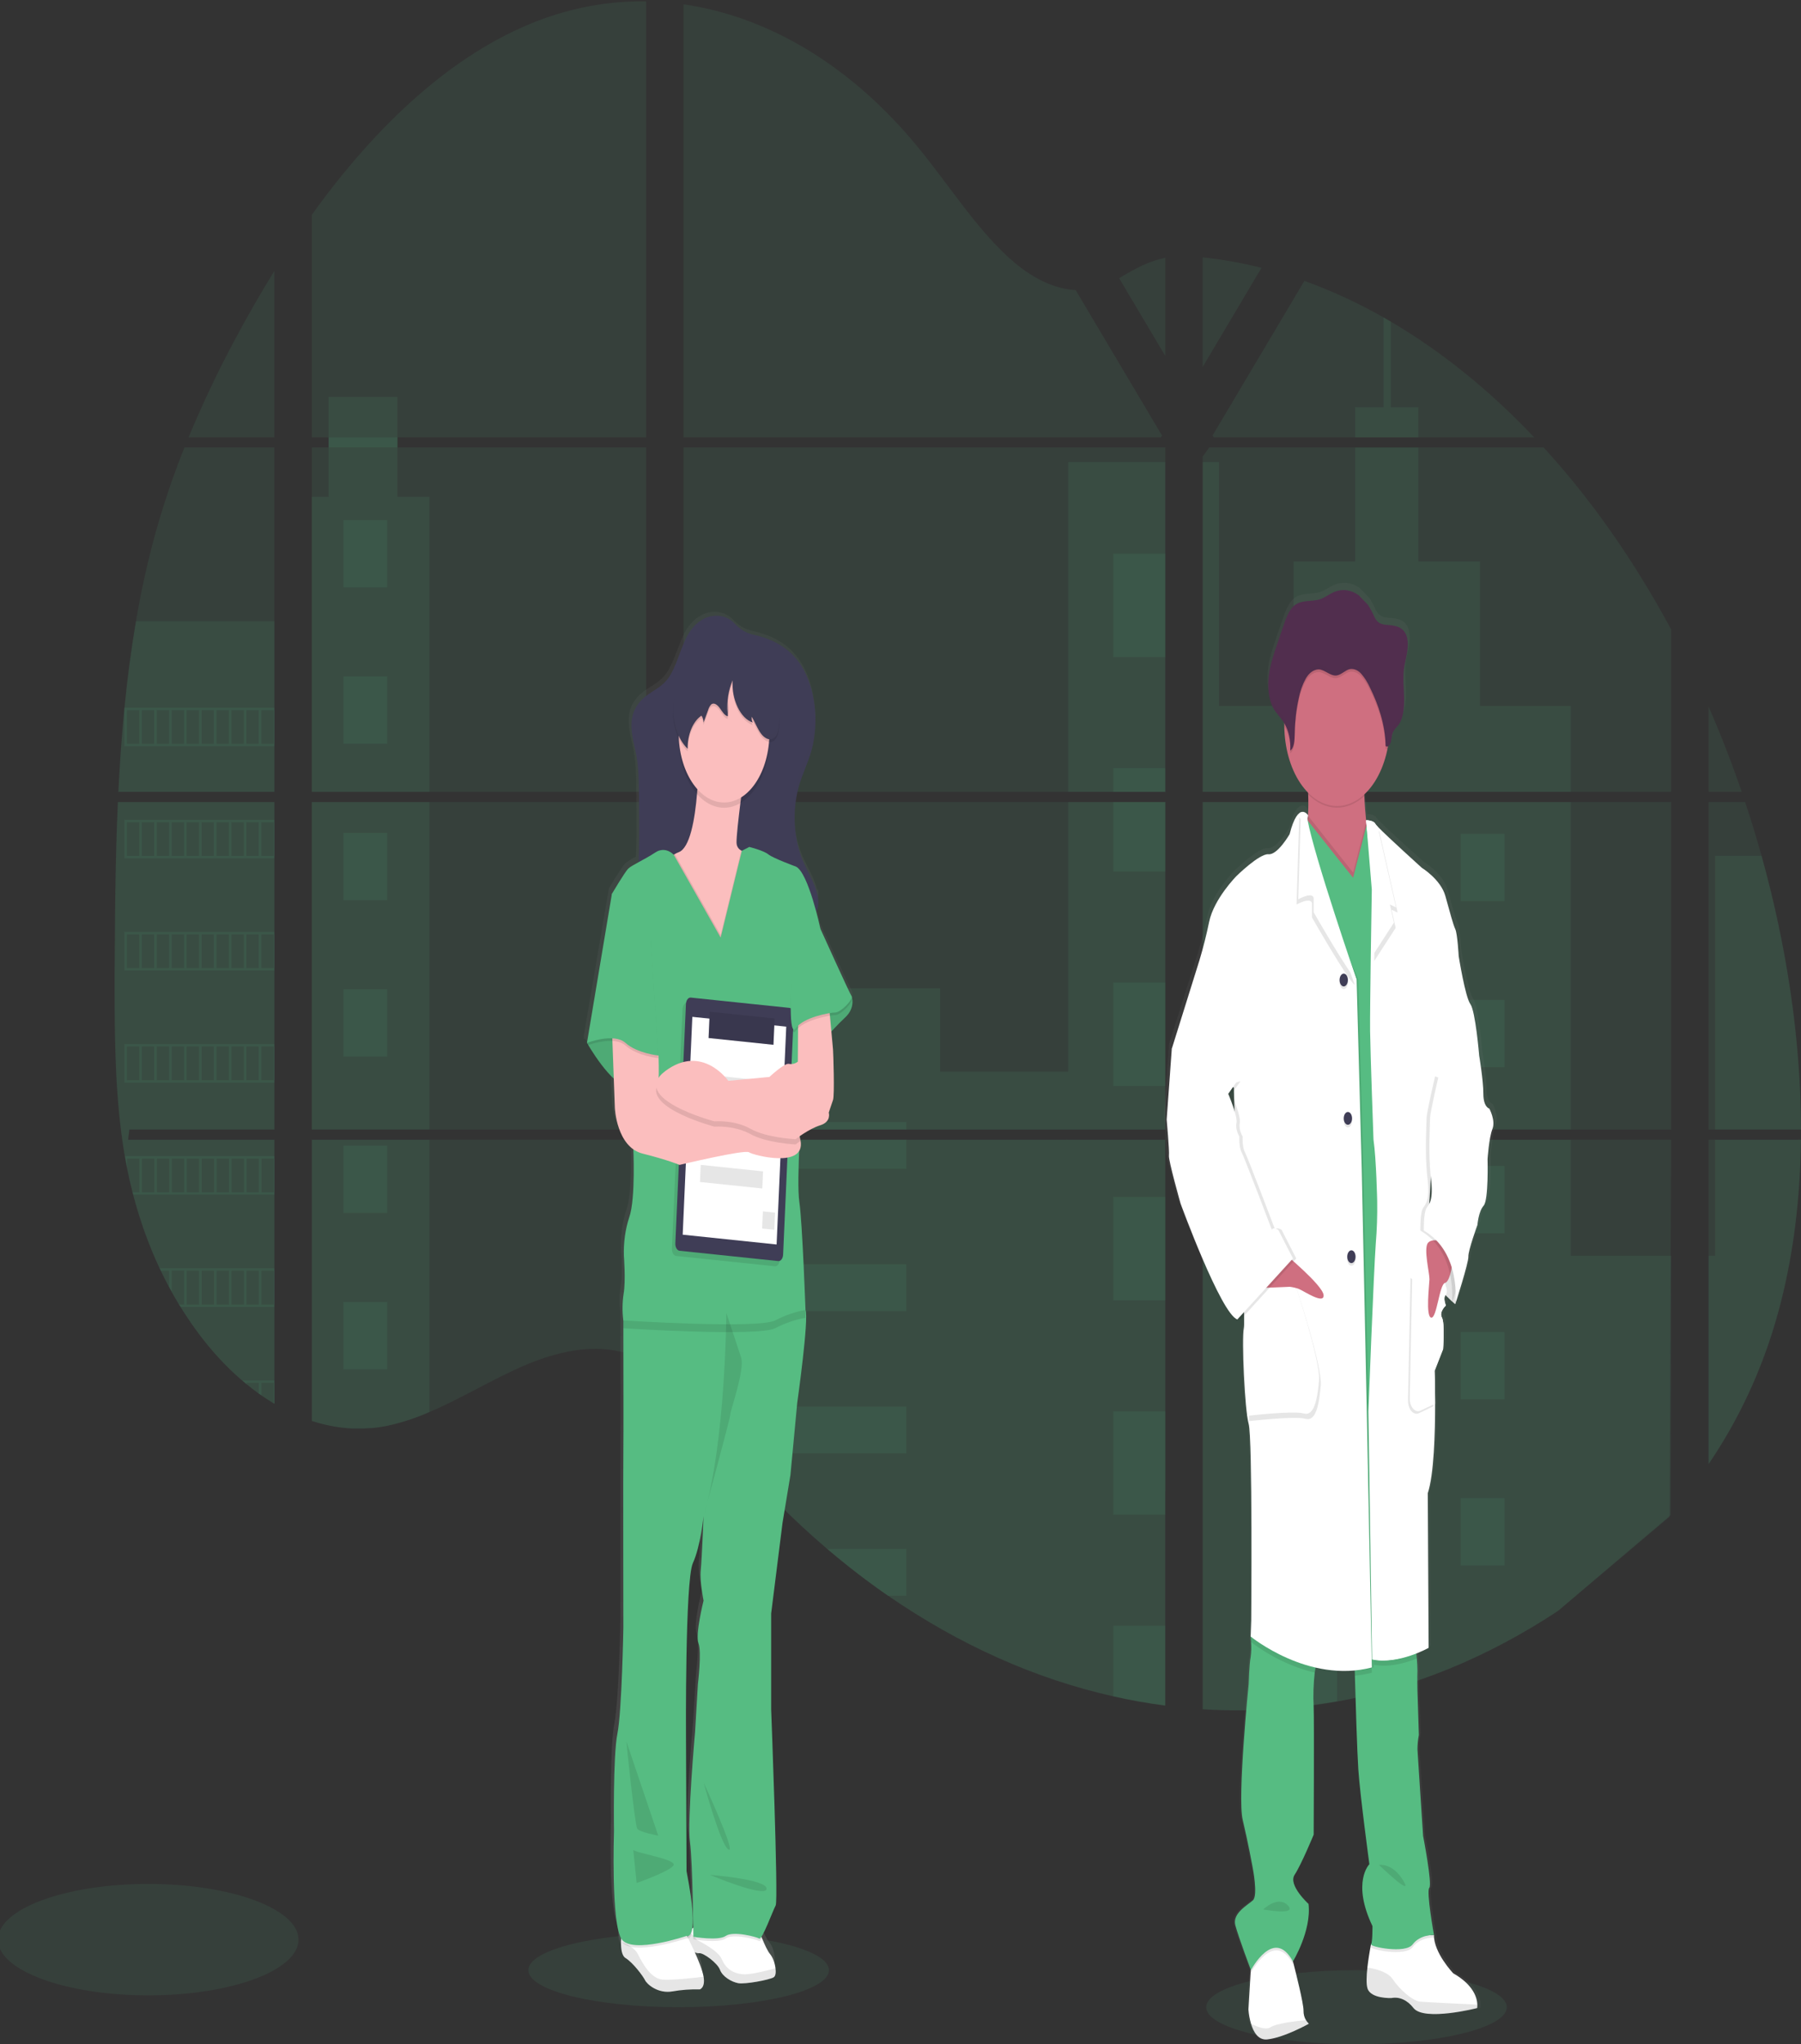 <svg width="867" height="984" viewBox="0 0 867 984" fill="none" xmlns="http://www.w3.org/2000/svg">
<rect x="0" y="0" width="867" height="984" fill="#333333" stroke="none"/>
<path opacity="0.1" d="M56.745 386.068H132.098V543.714H62.255C62.077 545.343 61.898 546.962 61.698 548.591H132.098V675.706C131.98 675.706 131.861 675.569 131.749 675.501C129.769 674.293 127.789 673.013 125.809 671.66C125.386 671.364 124.97 671.056 124.539 670.772C122.559 669.336 120.579 667.816 118.599 666.213C117.908 665.655 117.218 665.073 116.542 664.481C105.549 655.067 95.558 643.13 86.915 629.084C86.655 628.708 86.417 628.297 86.172 627.944C84.969 625.938 83.788 623.91 82.645 621.836C82.214 621.072 81.799 620.297 81.375 619.556C80.024 617.026 78.717 614.405 77.455 611.773C77.262 611.374 77.083 610.986 76.898 610.633C71.727 599.651 67.438 587.75 64.126 575.19C64.022 574.814 63.925 574.404 63.829 574.051C62.804 570.062 61.876 566.016 61.074 561.891C60.733 560.17 60.398 558.472 60.116 556.683C60.012 556.17 59.931 555.646 59.842 555.133C55.668 529.89 55.186 503.656 55.186 477.546C55.186 474.507 55.186 471.468 55.186 468.429C55.245 457.77 55.327 447.122 55.431 436.485C55.47 433.75 55.508 431.004 55.542 428.246C55.646 421.264 55.795 414.266 55.988 407.254C56.032 405.316 56.092 403.368 56.158 401.442C56.188 400.325 56.225 399.208 56.27 398.091C56.404 394.057 56.562 390.049 56.745 386.068Z" fill="#56BC82"/>
<path opacity="0.1" d="M132.098 210.542H90.761C97.484 194.41 104.825 178.906 112.748 164.113C118.896 152.534 125.371 141.252 132.098 130.38V210.542Z" fill="#56BC82"/>
<path opacity="0.1" d="M132.098 215.396V381.19H56.983C56.983 380.712 57.027 380.222 57.057 379.743C57.124 378.432 57.191 377.133 57.265 375.823C57.339 374.296 57.436 372.768 57.532 371.264C57.629 369.76 57.725 367.936 57.844 366.284C57.963 364.631 58.059 362.956 58.178 361.304C58.297 359.651 58.416 357.999 58.55 356.358C58.683 354.717 58.802 353.053 58.95 351.412C59.062 350.056 59.173 348.688 59.3 347.32C59.47 345.394 59.648 343.468 59.834 341.554C59.834 341.258 59.894 340.973 59.923 340.688C61.28 326.673 63.124 312.781 65.448 299.068C67.888 284.686 71.002 270.594 74.767 256.902C78.767 242.556 83.453 228.683 88.786 215.396H132.098Z" fill="#56BC82"/>
<path opacity="0.1" d="M150.098 386.067V543.713H311.051V386.067H150.098ZM150.098 548.591V683.979C151.018 684.264 151.924 684.549 152.838 684.788C154.063 685.153 155.295 685.483 156.55 685.768L157.293 685.928C157.783 686.053 158.28 686.156 158.778 686.247C160.018 686.52 161.258 686.726 162.491 686.908C163.07 686.999 163.671 687.068 164.258 687.147L165.691 687.307C166.471 687.398 167.243 687.466 168.015 687.512C168.49 687.512 168.966 687.569 169.448 687.592C169.931 687.615 170.191 687.592 170.577 687.592H171.98C172.619 687.592 173.257 687.592 173.889 687.592H174.705C175.344 687.592 175.983 687.592 176.614 687.501H176.651C177.096 687.501 177.534 687.501 177.98 687.421C178.106 687.432 178.233 687.432 178.359 687.421C178.73 687.421 179.101 687.421 179.458 687.352C179.542 687.342 179.626 687.342 179.71 687.352C180.534 687.273 181.366 687.17 182.205 687.056C183.044 686.942 183.839 686.805 184.678 686.669L186.363 686.35C193.251 684.87 200.062 682.646 206.746 679.694C221.768 673.267 236.448 664.275 251.462 657.699C270.857 649.209 292.302 645.026 311.044 655.363V548.591H150.098ZM311.051 210.541V0.666C293.431 0.368 275.859 3.528 258.761 10.068C218.003 25.783 181.403 59.87 150.098 103.404V210.529H158.199V215.396H150.098V381.19H311.051V215.396H191.338V210.518L311.051 210.541ZM517.834 139.644C507.75 139.097 497.726 134.208 488.652 126.63C471.321 112.168 457.466 89.808 441.991 70.958C409.839 31.675 369.964 7.959 329.058 2.079V210.541H558.808L559.379 209.618L517.834 139.644ZM538.767 133.946L560.961 171.337V124.111C553.491 125.558 546.986 128.92 538.767 133.9V133.946ZM560.961 717.598V548.591H513.631C513.513 547.873 513.379 547.143 513.23 546.414C513.372 547.143 513.498 547.873 513.624 548.591H329.058V670.805C330.81 672.799 332.54 674.908 334.255 677.027C336.107 679.352 337.946 681.704 339.773 684.082L341.614 686.418C342.498 687.558 343.396 688.697 344.287 689.78C346.074 691.991 347.874 694.179 349.685 696.344C350.591 697.438 351.502 698.513 352.418 699.569C366.921 716.581 382.219 731.935 398.188 745.508C401.767 748.574 405.384 751.525 409.022 754.408C411.443 756.323 413.881 758.2 416.336 760.038C420.019 762.796 423.732 765.455 427.474 768.016C461.977 791.786 498.462 808.094 535.885 816.473C544.192 818.35 552.536 819.831 560.917 820.918V717.576H561.659L560.961 717.598ZM329.058 215.396V381.19H560.961V215.396H329.058ZM329.058 386.045V543.713H560.961V386.067L329.058 386.045ZM578.96 123.883V176.648L607.281 128.932C597.895 126.554 588.455 124.871 578.96 123.883ZM578.96 386.067V543.713H804.508V386.067H578.96ZM803.713 730.1L804.508 548.591H578.96V822.752C593.488 823.68 608.038 823.409 622.548 821.943H622.8C629.73 821.259 636.629 820.287 643.495 819.026H643.651C680.292 812.48 716.118 797.792 750.005 775.423L803.713 730.1ZM848.021 411.96C847.164 408.921 846.285 405.882 845.384 402.843C843.706 397.145 841.939 391.606 840.112 386.079H822.514V543.713H867C866.963 499.062 859.597 453.477 848.021 411.96ZM822.514 548.591V704.72C835.041 686.293 845.637 665.198 853.255 641.083C862.426 612.034 866.621 580.603 866.97 548.579L822.514 548.591ZM822.514 340.129V381.156H838.464C833.629 367.052 828.305 353.357 822.514 340.129ZM669.55 154.824C668.377 154.129 667.197 153.434 666.016 152.773C653.568 145.712 640.846 139.843 627.924 135.2L584.574 208.205L583.727 209.606L584.284 210.529H738.57C717.081 187.835 693.912 169.136 669.55 154.824ZM743.099 215.396H582.123L578.96 219.829V381.19H606.694H804.508V303.011C786.621 269.813 765.975 240.357 743.099 215.396Z" fill="#56BC82"/>
<path opacity="0.1" d="M132.098 299.034V381.19H56.983C56.983 380.712 57.027 380.222 57.057 379.743C57.124 378.433 57.191 377.133 57.265 375.823C57.339 374.296 57.436 372.769 57.532 371.264C57.629 369.76 57.725 367.937 57.844 366.284C57.963 364.632 58.059 362.956 58.178 361.304C58.297 359.651 58.416 357.999 58.55 356.358C58.683 354.717 58.802 353.053 58.95 351.412C59.062 350.056 59.173 348.688 59.3 347.321C59.47 345.395 59.648 343.469 59.834 341.554C59.834 341.258 59.894 340.973 59.923 340.688C61.28 326.674 63.124 312.781 65.448 299.068L132.098 299.034Z" fill="#56BC82"/>
<path opacity="0.1" d="M56.745 386.068H132.098V543.714H62.255C62.077 545.343 61.898 546.962 61.698 548.591H132.098V675.706C131.98 675.706 131.861 675.569 131.749 675.501C129.769 674.293 127.789 673.013 125.809 671.66C125.386 671.364 124.97 671.056 124.539 670.772C122.559 669.336 120.579 667.816 118.599 666.213C117.908 665.655 117.218 665.073 116.542 664.481C105.549 655.067 95.558 643.13 86.915 629.084C86.655 628.708 86.417 628.297 86.172 627.944C84.969 625.938 83.788 623.91 82.645 621.836C82.214 621.072 81.799 620.297 81.375 619.556C80.024 617.026 78.717 614.405 77.455 611.773C77.262 611.374 77.083 610.986 76.898 610.633C71.727 599.651 67.438 587.75 64.126 575.19C64.022 574.814 63.925 574.404 63.829 574.051C62.804 570.062 61.876 566.016 61.074 561.891C60.733 560.17 60.398 558.472 60.116 556.683C60.012 556.17 59.931 555.646 59.842 555.133C55.668 529.89 55.186 503.656 55.186 477.546C55.186 474.507 55.186 471.468 55.186 468.429C55.245 457.77 55.327 447.122 55.431 436.485C55.47 433.75 55.508 431.004 55.542 428.246C55.646 421.264 55.795 414.266 55.988 407.254C56.032 405.316 56.092 403.368 56.158 401.442C56.188 400.325 56.225 399.208 56.27 398.091C56.404 394.057 56.562 390.049 56.745 386.068Z" fill="#56BC82"/>
<path opacity="0.1" d="M206.754 239.146V381.19H150.09V239.146H158.169V191.054H191.331V239.146H206.754Z" fill="#56BC82"/>
<path opacity="0.1" d="M206.746 386.057H150.09V543.702H206.746V386.057Z" fill="#56BC82"/>
<path opacity="0.1" d="M150.098 548.591H206.754V679.649C200.07 682.602 193.259 684.823 186.371 686.293C185.806 686.419 185.249 686.521 184.685 686.613C183.854 686.761 183.029 686.897 182.205 687.011L179.718 687.319H179.465L178.366 687.41H177.987C177.542 687.41 177.104 687.49 176.658 687.501H176.621C175.983 687.501 175.351 687.57 174.713 687.593H173.896C173.265 687.593 172.634 687.593 171.988 687.593H170.592H169.456C168.973 687.593 168.498 687.593 168.015 687.501C167.253 687.456 166.48 687.388 165.698 687.296L164.265 687.137C163.671 687.068 163.077 686.977 162.491 686.886C161.243 686.719 160.006 686.502 158.778 686.236L157.293 685.917L156.55 685.758C155.31 685.473 154.078 685.154 152.838 684.789C151.917 684.538 151.011 684.254 150.098 683.957V548.591Z" fill="#56BC82"/>
<path opacity="0.1" d="M560.954 222.371H514.233V381.179H560.954V222.371Z" fill="#56BC82"/>
<path opacity="0.1" d="M560.961 386.057V543.714H329.058V475.712H452.58V515.827H514.233V386.057H560.961Z" fill="#56BC82"/>
<path opacity="0.1" d="M561.696 717.633C561.451 717.633 561.206 717.633 560.954 717.565V820.987C552.583 819.931 544.242 818.453 535.93 816.554C498.494 808.178 461.994 791.878 427.474 768.119C417.509 761.221 407.747 753.703 398.188 745.566C382.225 731.986 366.929 716.633 352.426 699.627C348.772 695.342 345.173 690.962 341.629 686.487C339.171 683.365 336.736 680.174 334.256 677.085C332.548 674.954 330.818 672.846 329.058 670.84V548.591H513.624C513.49 547.862 513.372 547.144 513.238 546.415C513.379 547.144 513.513 547.862 513.632 548.591H560.961V717.554C561.206 717.565 561.451 717.599 561.696 717.633Z" fill="#56BC82"/>
<path opacity="0.1" d="M682.812 210.542H652.368V196.023H666.009V152.774C667.192 153.442 668.37 154.126 669.543 154.825V196.023H682.805L682.812 210.542Z" fill="#56BC82"/>
<path opacity="0.1" d="M756.168 381.19H606.694C606.709 381.196 606.724 381.196 606.739 381.19H606.672H578.96V222.382H586.817V339.765H622.711V270.247H652.376V215.396H682.82V270.281H712.47V339.799H756.176L756.168 381.19Z" fill="#56BC82"/>
<path opacity="0.1" d="M578.96 386.068V543.714H756.176V386.068H578.96ZM804.255 729.269L804.508 604.479H756.176V548.637H578.96V822.753C593.489 823.68 608.038 823.41 622.548 821.944H622.8C629.731 821.26 636.629 820.288 643.495 819.026H643.651C680.292 812.48 716.118 797.793 750.005 775.424" fill="#56BC82"/>
<path opacity="0.1" d="M825.633 548.591H866.97C866.614 580.604 862.426 612.046 853.256 641.084C845.637 665.21 835.041 686.305 822.514 704.733V604.445H825.633V548.591Z" fill="#56BC82"/>
<path opacity="0.1" d="M867 543.714H825.633V411.961H848.021C859.597 453.477 866.963 499.063 867 543.714Z" fill="#56BC82"/>
<path opacity="0.1" d="M560.961 266.52H535.93V316.311H560.961V266.52Z" fill="#56BC82"/>
<path opacity="0.1" d="M560.961 369.726H535.93V381.19H560.961V369.726Z" fill="#56BC82"/>
<path opacity="0.1" d="M560.961 386.057H535.93V419.505H560.961V386.057Z" fill="#56BC82"/>
<path opacity="0.1" d="M560.961 472.931H535.93V522.722H560.961V472.931Z" fill="#56BC82"/>
<path opacity="0.1" d="M560.961 576.136H535.93V625.927H560.961V576.136Z" fill="#56BC82"/>
<path opacity="0.1" d="M560.961 717.553C561.206 717.553 561.451 717.553 561.704 717.633C561.459 717.633 561.214 717.633 560.961 717.565V729.132H535.93V679.342H560.961V717.553Z" fill="#56BC82"/>
<path opacity="0.1" d="M560.961 782.535V820.987C552.585 819.931 544.241 818.453 535.93 816.554V782.535H560.961Z" fill="#56BC82"/>
<path opacity="0.1" d="M436.333 540.055H329.058V543.714H436.333V540.055Z" fill="#56BC82"/>
<path opacity="0.1" d="M436.333 548.58H329.058V562.597H436.333V548.58Z" fill="#56BC82"/>
<path opacity="0.1" d="M436.333 608.547H329.058V631.089H436.333V608.547Z" fill="#56BC82"/>
<path opacity="0.1" d="M436.333 677.039V699.581H352.426C348.772 695.312 345.173 690.928 341.629 686.43C339.164 683.319 336.728 680.128 334.255 677.039H436.333Z" fill="#56BC82"/>
<path opacity="0.1" d="M436.333 745.52V768.119H427.474C417.509 761.22 407.747 753.703 398.188 745.566L436.333 745.52Z" fill="#56BC82"/>
<path opacity="0.1" d="M643.666 401.339H622.548V433.75H643.666V401.339Z" fill="#56BC82"/>
<path opacity="0.1" d="M186.423 250.326H165.305V282.737H186.423V250.326Z" fill="#56BC82"/>
<path opacity="0.1" d="M186.423 325.61H165.305V358.022H186.423V325.61Z" fill="#56BC82"/>
<path opacity="0.1" d="M186.423 400.895H165.305V433.306H186.423V400.895Z" fill="#56BC82"/>
<path opacity="0.1" d="M186.423 476.168H165.305V508.579H186.423V476.168Z" fill="#56BC82"/>
<path opacity="0.1" d="M186.423 551.452H165.305V583.863H186.423V551.452Z" fill="#56BC82"/>
<path opacity="0.1" d="M186.423 626.736H165.305V659.147H186.423V626.736Z" fill="#56BC82"/>
<path opacity="0.1" d="M724.284 401.339H703.166V433.75H724.284V401.339Z" fill="#56BC82"/>
<path opacity="0.1" d="M643.666 481.284H622.548V513.696H643.666V481.284Z" fill="#56BC82"/>
<path opacity="0.1" d="M724.284 481.284H703.166V513.696H724.284V481.284Z" fill="#56BC82"/>
<path opacity="0.1" d="M643.666 561.219H622.548V593.63H643.666V561.219Z" fill="#56BC82"/>
<path opacity="0.1" d="M724.284 561.219H703.166V593.63H724.284V561.219Z" fill="#56BC82"/>
<path opacity="0.1" d="M643.666 641.164H622.548V673.575H643.666V641.164Z" fill="#56BC82"/>
<path opacity="0.1" d="M724.284 641.164H703.166V673.575H724.284V641.164Z" fill="#56BC82"/>
<path opacity="0.1" d="M643.666 721.109H622.548V753.52H643.666V721.109Z" fill="#56BC82"/>
<path opacity="0.1" d="M724.284 721.109H703.166V753.52H724.284V721.109Z" fill="#56BC82"/>
<path opacity="0.1" d="M622.548 821.944V801.043H643.658V818.97L622.548 821.944Z" fill="#56BC82"/>
<path opacity="0.1" d="M59.834 340.654V359.195H132.098V340.654H59.834ZM67.029 358.033H61.089V341.827H67.029V358.033ZM74.225 358.033H68.284V341.827H74.225V358.033ZM81.405 358.033H75.465V341.827H81.405V358.033ZM88.6 358.033H82.66V341.827H88.6V358.033ZM95.788 358.033H89.848V341.827H95.788V358.033ZM102.983 358.033H97.043V341.827H102.983V358.033ZM110.179 358.033H104.238V341.827H110.179V358.033ZM117.366 358.033H111.426V341.827H117.366V358.033ZM124.554 358.033H118.614V341.827H124.554V358.033ZM131.749 358.033H125.809V341.827H131.749V358.033Z" fill="#56BC82"/>
<path opacity="0.1" d="M59.834 394.627V413.169H132.098V394.627H59.834ZM67.029 412.006H61.089V395.801H67.029V412.006ZM74.225 412.006H68.284V395.801H74.225V412.006ZM81.405 412.006H75.465V395.801H81.405V412.006ZM88.6 412.006H82.66V395.801H88.6V412.006ZM95.788 412.006H89.848V395.801H95.788V412.006ZM102.983 412.006H97.043V395.801H102.983V412.006ZM110.179 412.006H104.238V395.801H110.179V412.006ZM117.366 412.006H111.426V395.801H117.366V412.006ZM124.554 412.006H118.614V395.801H124.554V412.006ZM131.749 412.006H125.809V395.801H131.749V412.006Z" fill="#56BC82"/>
<path opacity="0.1" d="M59.834 448.611V467.142H132.098V448.611H59.834ZM67.029 465.968H61.089V449.762H67.029V465.968ZM74.225 465.968H68.284V449.762H74.225V465.968ZM81.405 465.968H75.465V449.762H81.405V465.968ZM88.6 465.968H82.66V449.762H88.6V465.968ZM95.788 465.968H89.848V449.762H95.788V465.968ZM102.983 465.968H97.043V449.762H102.983V465.968ZM110.179 465.968H104.238V449.762H110.179V465.968ZM117.366 465.968H111.426V449.762H117.366V465.968ZM124.554 465.968H118.614V449.762H124.554V465.968ZM131.749 465.968H125.809V449.762H131.749V465.968Z" fill="#56BC82"/>
<path opacity="0.1" d="M59.834 502.584V521.115H132.098V502.584H59.834ZM67.029 519.952H61.089V503.724H67.029V519.952ZM74.225 519.952H68.284V503.724H74.225V519.952ZM81.405 519.952H75.465V503.724H81.405V519.952ZM88.6 519.952H82.66V503.724H88.6V519.952ZM95.788 519.952H89.848V503.724H95.788V519.952ZM102.983 519.952H97.043V503.724H102.983V519.952ZM110.179 519.952H104.238V503.724H110.179V519.952ZM117.366 519.952H111.426V503.724H117.366V519.952ZM124.554 519.952H118.614V503.724H124.554V519.952ZM131.749 519.952H125.809V503.724H131.749V519.952Z" fill="#56BC82"/>
<path opacity="0.1" d="M60.183 556.535C60.465 558.29 60.799 560.022 61.141 561.743V557.708H67.081V573.903H63.896C63.985 574.29 64.082 574.689 64.185 575.042H132.128V556.535H60.183ZM74.291 573.903H68.351V557.708H74.291V573.903ZM81.472 573.903H75.531V557.708H81.472V573.903ZM88.667 573.903H82.727V557.708H88.667V573.903ZM95.855 573.903H89.915V557.708H95.855V573.903ZM103.05 573.903H97.11V557.708H103.05V573.903ZM110.245 573.903H104.305V557.708H110.245V573.903ZM117.433 573.903H111.493V557.708H117.433V573.903ZM124.621 573.903H118.681V557.708H124.621V573.903ZM131.816 573.903H125.876V557.708H131.816V573.903Z" fill="#56BC82"/>
<path opacity="0.1" d="M76.92 610.508C77.113 610.872 77.291 611.283 77.477 611.647H81.405V619.431L82.675 621.71V611.602H88.615V627.944H86.172C86.41 628.32 86.64 628.719 86.915 629.084H132.083V610.508H76.92ZM95.825 627.944H89.885V611.67H95.825V627.944ZM103.02 627.944H97.08V611.67H103.02V627.944ZM110.216 627.944H104.275V611.67H110.216V627.944ZM117.403 627.944H111.463V611.67H117.403V627.944ZM124.591 627.944H118.651V611.67H124.591V627.944ZM131.786 627.944H125.846V611.67H131.786V627.944Z" fill="#56BC82"/>
<path opacity="0.1" d="M116.564 664.481C117.247 665.073 117.938 665.62 118.629 666.202V665.632H124.569V670.771C125 671.056 125.408 671.364 125.831 671.66V665.632H131.772V675.501C131.885 675.579 132.001 675.644 132.121 675.695V664.481H116.564Z" fill="#56BC82"/>
<path opacity="0.1" d="M560.954 717.553H561.696H560.954ZM513.231 546.415C513.372 547.144 513.498 547.873 513.624 548.591C513.513 547.873 513.379 547.144 513.231 546.415ZM158.199 210.542V215.396H191.368V210.519L158.199 210.542ZM560.961 717.553H561.704H560.961ZM513.231 546.415C513.372 547.144 513.498 547.873 513.624 548.591C513.513 547.873 513.379 547.144 513.231 546.415ZM560.954 717.553H561.696H560.954ZM513.231 546.415C513.372 547.144 513.498 547.873 513.624 548.591C513.513 547.873 513.379 547.144 513.231 546.415Z" fill="#56BC82"/>
<path opacity="0.1" d="M653.014 984C692.974 984 725.367 976.015 725.367 966.165C725.367 956.314 692.974 948.329 653.014 948.329C613.054 948.329 580.661 956.314 580.661 966.165C580.661 976.015 613.054 984 653.014 984Z" fill="#56BC82"/>
<path opacity="0.1" d="M326.697 966.165C366.656 966.165 399.05 958.179 399.05 948.329C399.05 938.479 366.656 930.494 326.697 930.494C286.737 930.494 254.343 938.479 254.343 948.329C254.343 958.179 286.737 966.165 326.697 966.165Z" fill="#56BC82"/>
<path d="M409.995 476.726C409.977 476.613 409.938 476.51 409.883 476.43C408.777 474.754 394.669 444.132 394.669 444.132C394.669 444.132 393.926 440.714 392.723 436.269C393.109 435.503 393.398 434.633 393.577 433.705C393.642 433.311 393.689 432.912 393.718 432.508C393.718 432.383 393.778 432.28 393.8 432.155C394.058 430.609 394.032 428.984 393.726 427.46C393.643 427.851 393.541 428.232 393.421 428.599C393.142 427.272 392.768 425.995 392.307 424.793C390.436 419.847 387.763 415.676 385.795 410.855C382.816 403.365 381.631 394.515 382.446 385.829C382.446 386.273 382.446 386.729 382.446 387.174C382.521 385.451 382.67 383.738 382.892 382.045C383.202 380.119 383.617 378.236 384.132 376.415C385.899 370.204 388.758 364.791 390.496 358.557C391.079 356.455 391.522 354.267 391.817 352.027C392.43 348.287 392.653 344.421 392.478 340.574C392.478 341.486 392.382 342.397 392.293 343.298C392.105 334.047 389.671 325.239 385.469 318.602C379.402 309.245 370.692 305.61 362.361 303.695C358.86 303.068 355.516 301.11 352.633 297.997C349.433 294.818 345.297 294.054 341.555 294.749C337.253 295.463 333.256 298.496 330.275 303.308C326.318 309.986 324.602 319.445 319.984 325.075C317.184 328.494 313.635 330.089 310.375 332.414C307.116 334.739 304.034 338.112 302.987 343.104C302.987 343.104 302.987 343.035 302.987 343.001V343.286L302.942 343.469C301.858 349.372 303.952 355.378 305.044 361.27C306.18 367.367 306.254 373.806 306.314 380.108C306.395 387.812 306.47 395.527 306.388 403.242C306.351 406.274 306.284 409.339 306.135 412.359C304.378 413.175 302.671 414.227 301.034 415.505C299.371 417.169 293.148 427.482 293.148 427.482L280.978 498.846L281.141 499.131L280.978 500.1L281.594 499.883C283.317 502.732 288.463 510.847 294.017 515.907L294.537 529.901C294.537 529.901 295.161 543.942 303.574 549.742C303.767 554.609 304.368 574.37 301.584 582.199C299.655 587.919 298.748 594.32 298.955 600.752C298.955 600.752 299.928 612.627 298.821 618.873C298.175 623.046 298.127 627.386 298.68 631.591C298.68 631.591 298.68 632.97 298.68 635.34C298.68 647.979 298.777 688.481 298.68 693.063C298.539 698.476 298.68 778.535 298.68 778.535C298.68 778.535 297.99 818.548 295.777 829.386C293.564 840.224 294.121 876.111 294.121 876.111C294.121 876.111 292.732 918.858 297.641 927.292C297.641 927.668 297.596 928.055 297.589 928.431C297.589 928.602 297.589 928.796 297.589 928.967C297.529 932.215 297.938 935.668 299.757 936.728C303.47 938.916 308.378 945.48 309.306 947.361C310.234 949.241 315.632 953.925 322.672 952.671C327.082 951.911 331.519 951.598 335.956 951.737C335.956 951.737 338.733 950.962 337.835 945.663C337.255 942.358 335.087 937.275 333.543 933.936C333.825 934.05 334.1 934.141 334.359 934.221L334.627 934.301H334.835C334.948 934.311 335.062 934.311 335.176 934.301H335.325C335.463 934.318 335.602 934.318 335.741 934.301C337.604 934.027 344.555 938.996 345.795 942.278C347.035 945.56 351.408 948.056 354.705 948.683C356.665 949.047 361.611 948.432 365.762 947.611C367.852 947.28 369.922 946.701 371.954 945.879C372.934 945.309 373.142 943.486 372.86 941.435C372.527 938.829 371.62 936.479 370.291 934.779C369.088 933.469 367.499 930.016 366.326 927.189L366.014 926.426C368.086 923.394 371.828 913.479 372.964 911.428C374.345 908.932 370.737 817.659 370.737 817.659V771.903L376.268 728.597L380.137 705.678L383.456 671.079C383.456 671.079 389.263 630.668 387.473 626.702C387.473 626.622 385.988 585.014 384.429 575.019C383.753 570.563 383.924 560.535 384.325 550.779C384.744 550.141 385.036 549.332 385.168 548.449C385.299 547.565 385.265 546.642 385.068 545.788C384.957 545.203 384.813 544.635 384.637 544.09C384.637 543.919 384.637 543.736 384.637 543.566C387.845 541.3 391.196 539.551 394.639 538.346C400.171 536.682 398.79 532.306 398.79 532.306C398.79 532.306 400.037 528.557 400.862 526.266C401.686 523.975 401.003 503.758 400.862 502.094C400.81 501.422 400.468 497.707 400.074 493.49C401.849 491.553 404.158 489.148 406.676 486.869C411.465 482.515 410.388 477.923 409.995 476.726ZM337.82 765.657C337.82 765.657 333.669 781.909 335.332 786.068C336.995 790.228 335.057 805.67 335.057 805.67L333.669 828.588C333.669 828.588 329.8 871.096 331.181 881.091C332.265 888.932 332.666 912.351 332.793 922.118C332.698 922.175 332.606 922.243 332.518 922.323L332.332 922.471C332.971 918.631 332.704 910.858 329.533 895.222L329.266 830.639C329.266 830.639 328.775 756.039 332.614 747.697C336.453 739.355 337.812 725.189 337.812 725.189C337.812 725.189 336.981 745.623 336.439 751.036C335.896 756.449 337.82 765.657 337.82 765.657ZM330.09 926.186C330.053 926.323 330.008 926.46 329.978 926.585L329.77 926.175C329.877 926.191 329.983 926.195 330.09 926.186Z" fill="url(#paint0_linear)"/>
<path d="M372.422 951.782C370.276 953.047 358.641 955.201 355.388 954.597C352.136 953.993 347.829 951.463 346.604 948.158C345.379 944.854 338.51 939.862 336.669 940.181C335.914 940.216 335.161 940.054 334.441 939.702C333.171 939.112 331.93 938.381 330.728 937.514C330.561 936.078 330.588 934.603 330.81 933.184C330.853 932.898 330.907 932.616 330.973 932.34C331.407 930.471 332.303 928.939 333.468 928.078L333.736 927.884C334.251 927.543 334.788 927.291 335.34 927.132C341.176 925.411 365.257 928.865 365.257 928.865C365.257 928.865 365.932 930.722 366.861 933.024C368.019 935.873 369.593 939.349 370.781 940.66C372.097 942.386 372.99 944.75 373.313 947.361C373.595 949.378 373.387 951.224 372.422 951.782Z" fill="white"/>
<path opacity="0.1" d="M372.422 951.782C370.276 953.047 358.648 955.201 355.396 954.597C352.143 953.993 347.837 951.452 346.604 948.158C345.371 944.865 338.518 939.862 336.676 940.181C334.835 940.5 330.736 937.514 330.736 937.514C330.736 937.514 330.097 932.956 331.954 929.844L335.666 933.89C335.666 933.89 345.602 938.62 347.443 943.007C349.285 947.395 352.641 949.845 357.49 950.29C361.113 950.654 369.437 948.489 373.335 947.406C373.595 949.378 373.395 951.224 372.422 951.782Z" fill="black"/>
<path d="M336.877 957.595C332.497 957.464 328.116 957.78 323.763 958.541C316.791 959.794 311.467 955.122 310.539 953.196C309.611 951.27 304.806 944.762 301.116 942.483C299.312 941.412 298.888 937.924 298.97 934.665C298.97 934.494 298.97 934.3 298.97 934.129C299.038 932.065 299.237 930.015 299.564 928.01L328.456 927.064L330.959 932.272L331.345 933.07L332.867 936.249C332.867 936.249 333.558 937.64 334.463 939.668C335.993 943.087 338.132 948.136 338.703 951.475C339.617 956.82 336.877 957.595 336.877 957.595Z" fill="white"/>
<path opacity="0.1" d="M336.877 957.595C332.497 957.464 328.116 957.78 323.763 958.541C316.798 959.794 311.467 955.122 310.546 953.196C309.625 951.27 304.806 944.705 301.116 942.506C299.312 941.435 298.888 937.947 298.97 934.688C301.034 935.429 305.371 937.321 307.071 940.614C309.299 945.013 313.286 952.409 318.952 952.877C323.526 953.253 334.664 951.999 338.748 951.498C339.624 956.82 336.877 957.595 336.877 957.595Z" fill="black"/>
<path opacity="0.1" d="M333.439 928.032C333.105 931.839 332.072 932.865 331.33 933.092C331.148 933.147 330.962 933.147 330.78 933.092C330.683 933.082 330.586 933.059 330.491 933.024C330.491 933.024 304.546 941.822 299.304 934.699C299.171 934.516 299.047 934.318 298.933 934.107C299.001 932.042 299.2 929.993 299.527 927.987L328.419 927.041L330.921 932.249C331.355 930.38 332.251 928.848 333.416 927.987L333.439 928.032Z" fill="black"/>
<path opacity="0.1" d="M366.853 932.978C366.274 933.958 365.791 934.517 365.487 934.323C364.12 933.48 352.923 930.551 349.366 933.07C345.809 935.588 333.773 933.48 333.773 933.48C333.773 933.48 333.773 931.292 333.706 927.782C334.221 927.44 334.759 927.188 335.31 927.03C341.146 925.309 365.227 928.762 365.227 928.762C365.227 928.762 365.932 930.676 366.853 932.978Z" fill="black"/>
<path d="M383.798 675.193L380.516 709.998L376.699 733.064L371.234 776.666V822.821C371.234 822.821 374.784 914.653 373.417 917.16C372.051 919.668 366.861 933.947 365.494 933.115C364.128 932.283 352.93 929.343 349.374 931.85C345.817 934.357 333.78 932.272 333.78 932.272C333.78 932.272 333.506 896.636 332.139 886.573C330.773 876.51 334.597 833.739 334.597 833.739L335.963 810.684C335.963 810.684 337.879 795.163 336.238 790.969C334.597 786.775 338.696 770.455 338.696 770.455C338.696 770.455 336.788 761.213 337.337 755.765C337.887 750.318 338.696 729.77 338.696 729.77C338.696 729.77 337.337 744.039 333.543 752.415C329.748 760.791 330.231 835.859 330.231 835.859L330.498 900.818C337.337 935.212 330.498 931.85 330.498 931.85C330.498 931.85 304.554 940.66 299.311 933.526C294.069 926.391 295.569 881.49 295.569 881.49C295.569 881.49 295.027 845.432 297.21 834.537C299.393 823.642 300.084 783.379 300.084 783.379C300.084 783.379 299.943 702.864 300.084 697.428C300.188 692.869 300.084 652.059 300.084 639.306C300.084 636.936 300.084 635.534 300.084 635.534L303.217 623.591L340.344 616.457H358.106C358.106 616.457 384.838 626.098 387.6 630.258C387.659 630.327 387.709 630.412 387.748 630.508C389.538 634.531 383.798 675.193 383.798 675.193Z" fill="#56BC82"/>
<path opacity="0.1" d="M338.718 858.013C338.718 858.013 346.886 888.202 350.74 890.299C354.594 892.396 338.718 858.013 338.718 858.013Z" fill="black"/>
<path opacity="0.1" d="M341.74 902.459C341.74 902.459 369.318 904.556 369.044 909.172C368.769 913.787 341.74 902.459 341.74 902.459Z" fill="black"/>
<path opacity="0.1" d="M304.844 890.39C305.935 891.974 325.88 894.949 324.239 897.844C322.598 900.738 306.485 906.368 306.485 906.368L304.844 890.39Z" fill="black"/>
<path opacity="0.1" d="M301.569 838.309C301.569 839.563 305.668 878.561 306.767 880.236C307.866 881.912 316.873 883.587 316.873 883.587L301.569 838.309Z" fill="black"/>
<path d="M331.308 305.257C327.394 311.969 325.701 321.485 321.142 327.16C318.373 330.579 314.868 332.209 311.645 334.534C308.422 336.859 305.229 340.403 304.272 345.668C303.202 351.594 305.267 357.646 306.351 363.572C307.472 369.703 307.539 376.108 307.606 382.524C307.68 390.285 307.762 398.046 307.672 405.806C307.539 417.898 306.885 430.548 302.705 440.793C317.801 448.167 333.855 449.169 349.686 450.115C352.728 450.448 355.784 450.33 358.811 449.762C361.435 448.96 364.03 447.952 366.586 446.742C371.64 444.69 376.848 443.667 382.075 443.699C384.355 443.699 386.679 443.916 388.877 443.004C391.075 442.092 393.191 439.756 393.785 436.383C394.312 433.351 393.54 430.126 392.53 427.402C390.689 422.434 388.075 418.285 386.1 413.385C384.084 408.209 382.887 402.378 382.607 396.363C382.328 390.347 382.972 384.315 384.489 378.752C386.241 372.495 389.063 367.048 390.785 360.78C392.55 354.05 393.019 346.684 392.137 339.557C391.255 332.431 389.059 325.842 385.81 320.573C379.818 311.16 371.219 307.513 362.992 305.576C359.528 304.948 356.223 302.988 353.383 299.878C350.228 296.687 346.136 295.912 342.438 296.618C338.172 297.352 334.221 300.418 331.308 305.257Z" fill="#3F3D56"/>
<g opacity="0.1">
<path opacity="0.1" d="M384.719 372.176C383.205 377.667 382.556 383.63 382.825 389.578C382.992 385.324 383.632 381.146 384.719 377.225C386.464 370.968 389.285 365.52 391.008 359.252C392.416 354.019 393.009 348.352 392.738 342.705C392.585 346.663 392 350.554 391.008 354.215C389.285 360.483 386.464 365.919 384.719 372.176Z" fill="black"/>
<path opacity="0.1" d="M307.828 380.974C307.873 385.441 307.918 389.92 307.925 394.387C307.925 388.233 307.888 382.091 307.828 375.948C307.769 369.577 307.695 363.127 306.574 356.985C305.831 353.087 304.732 349.132 304.346 345.201C303.685 350.785 305.564 356.449 306.574 362.022C307.695 368.107 307.769 374.603 307.828 380.974Z" fill="black"/>
<path opacity="0.1" d="M389.129 436.485C386.902 437.409 384.615 437.203 382.335 437.181C377.111 437.13 371.906 438.134 366.853 440.166C364.296 441.371 361.702 442.375 359.079 443.175C356.049 443.753 352.99 443.875 349.945 443.54C334.649 442.617 319.137 441.625 304.487 434.913C304.052 436.403 303.556 437.849 303.002 439.243C318.098 446.605 334.151 447.62 349.975 448.566C353.02 448.9 356.079 448.778 359.108 448.201C361.722 447.409 364.307 446.408 366.853 445.204C371.895 443.163 377.091 442.148 382.305 442.184C384.585 442.184 386.902 442.4 389.1 441.477C391.298 440.554 393.414 438.24 394.008 434.867C394.258 433.305 394.232 431.668 393.933 430.126C393.273 433.317 391.231 435.54 389.129 436.485Z" fill="black"/>
</g>
<path d="M367.135 422.981C366.586 424.873 364.269 441.215 363.719 442.89C363.17 444.565 360.17 471.381 359.895 472.885C359.621 474.39 340.122 466.595 340.122 466.595L328.382 451.494L316.316 433.067C316.316 433.067 315.959 416.439 324.847 411.106C325.452 410.742 326.072 410.445 326.704 410.217C337.486 406.24 336.401 355.925 336.401 355.925L358.529 370.592C358.529 370.592 354.43 399.949 354.571 405.613C354.609 407.516 355.581 408.701 356.851 409.419C358.814 410.276 360.858 410.616 362.895 410.422C362.895 410.422 367.685 421.1 367.135 422.981Z" fill="#FBBEBE"/>
<path d="M406.75 478.116L409.891 479.381C409.891 479.381 412.215 484.806 406.75 489.854C403.28 493.09 399.949 496.664 396.778 500.556L380.627 508.1L377.516 493.114L392.545 475.609L406.75 478.116Z" fill="#56BC82"/>
<path opacity="0.1" d="M406.75 478.116L409.891 479.381C409.891 479.381 412.215 484.806 406.75 489.854C403.28 493.09 399.949 496.664 396.778 500.556L380.627 508.1L377.516 493.114L392.545 475.609L406.75 478.116Z" fill="black"/>
<path d="M288.886 492.59L282.604 502.026C282.604 502.026 293.935 522.152 302.653 523.405C311.37 524.659 316.991 508.1 316.991 508.1L309.447 489.866L288.886 492.59Z" fill="#56BC82"/>
<path opacity="0.1" d="M288.886 492.59L282.604 502.026C282.604 502.026 293.935 522.152 302.653 523.405C311.37 524.659 316.991 508.1 316.991 508.1L309.447 489.866L288.886 492.59Z" fill="black"/>
<path opacity="0.1" d="M348.557 388.803C360.626 388.803 370.41 373.787 370.41 355.264C370.41 336.74 360.626 321.724 348.557 321.724C336.488 321.724 326.704 336.74 326.704 355.264C326.704 373.787 336.488 388.803 348.557 388.803Z" fill="black"/>
<path d="M348.557 386.285C360.626 386.285 370.41 371.268 370.41 352.745C370.41 334.222 360.626 319.206 348.557 319.206C336.488 319.206 326.704 334.222 326.704 352.745C326.704 371.268 336.488 386.285 348.557 386.285Z" fill="#FBBEBE"/>
<path opacity="0.1" d="M387.763 634.315C382.787 635.189 377.886 636.873 373.142 639.34C364.974 643.511 300.967 639.409 300.076 639.34C300.076 636.97 300.076 635.568 300.076 635.568L303.21 623.625L340.337 616.491H358.099C358.099 616.491 384.83 626.132 387.592 630.292C387.704 632.799 387.763 634.315 387.763 634.315Z" fill="black"/>
<path opacity="0.1" d="M367.135 422.981C366.586 424.873 364.269 441.215 363.719 442.89C363.17 444.565 360.17 471.381 359.895 472.885C359.621 474.39 340.122 466.595 340.122 466.595L328.382 451.494L316.316 433.067C316.316 433.067 315.959 416.439 324.847 411.106L346.916 450.047L356.851 409.419C358.814 410.276 360.858 410.615 362.895 410.422C362.895 410.422 367.685 421.1 367.135 422.981Z" fill="black"/>
<path d="M346.916 451.301L324.328 411.413C323.005 410.118 321.494 409.347 319.93 409.17C318.365 408.993 316.797 409.415 315.365 410.399C310.308 413.761 304.026 416.485 302.385 418.16C300.744 419.835 294.596 430.206 294.596 430.206L312.907 503.724L304.843 552.147C304.843 552.147 306.076 576.888 302.935 585.903C301.022 591.667 300.126 598.099 300.336 604.559C300.336 604.559 301.294 616.513 300.202 622.793C299.565 626.991 299.516 631.35 300.061 635.58C300.061 635.58 364.952 639.773 373.142 635.58C377.885 633.106 382.786 631.421 387.763 630.554C387.763 630.554 386.278 588.615 384.793 578.552C383.308 568.489 386.026 530.129 386.026 530.129L384.251 489.034L394.899 446.867C394.899 446.867 389.129 419.835 383.115 417.112C383.115 417.112 372.192 413.123 369.868 411.243C367.544 409.362 360.712 407.675 360.712 407.675L357.126 409.522L346.916 451.301Z" fill="#56BC82"/>
<path opacity="0.1" d="M378.431 487.646L330.899 482.686C329.696 482.56 328.655 483.955 328.573 485.801L323.47 600.98C323.388 602.826 324.297 604.425 325.5 604.55L373.032 609.511C374.235 609.636 375.276 608.242 375.358 606.395L380.461 491.217C380.543 489.37 379.634 487.772 378.431 487.646Z" fill="black"/>
<path d="M380.068 485.145L332.536 480.184C331.333 480.059 330.292 481.454 330.21 483.3L325.107 598.479C325.025 600.325 325.934 601.924 327.137 602.049L374.669 607.01C375.871 607.135 376.913 605.74 376.995 603.894L382.098 488.715C382.18 486.869 381.271 485.27 380.068 485.145Z" fill="#3F3D56"/>
<path d="M378.499 494.173L333.294 489.456L328.648 594.311L373.854 599.028L378.499 494.173Z" fill="white"/>
<path opacity="0.1" d="M374.446 520.937L337.519 516.97L336.799 532.765L373.725 536.732L374.446 520.937Z" fill="black"/>
<path opacity="0.1" d="M373.11 583.707L367.25 583.095L366.885 591.327L372.745 591.939L373.11 583.707Z" fill="black"/>
<path opacity="0.1" d="M367.329 563.84L337.333 560.709L336.968 568.941L366.965 572.071L367.329 563.84Z" fill="black"/>
<path d="M372.904 490.253L341.671 486.993L341.11 499.648L372.343 502.908L372.904 490.253Z" fill="#3F3D56"/>
<path opacity="0.1" d="M372.904 490.253L341.671 486.993L341.11 499.648L372.343 502.908L372.904 490.253Z" fill="black"/>
<path opacity="0.1" d="M349.648 632.001C349.648 632.001 349.374 694.066 338.718 729.702C338.718 729.702 351.564 682.738 351.564 680.857C351.564 678.977 358.663 659.261 356.762 653.392C354.861 647.523 349.648 632.001 349.648 632.001Z" fill="black"/>
<path opacity="0.1" d="M350.228 344.357C349.819 338.864 350.696 333.327 352.7 328.733C352.462 333.338 353.31 337.92 355.091 341.644C356.871 345.368 359.465 347.986 362.398 349.019C362.148 348.685 361.969 348.243 361.885 347.751C361.802 347.259 361.817 346.739 361.93 346.261C363.452 348.905 364.618 352.039 366.341 354.363C368.063 356.688 370.648 358.079 372.675 356.426C375.429 354.147 375.459 348.141 374.746 343.469C373.217 333.518 370.078 324.319 365.621 316.721C364.508 314.425 363.065 312.555 361.403 311.258C359.741 309.96 357.906 309.272 356.042 309.245C351.824 308.744 347.443 309.314 343.664 312.22C341.537 314.001 339.544 316.137 337.723 318.59L327.328 331.605C326.327 332.711 325.471 334.095 324.803 335.685C324.357 337.014 324.089 338.467 324.016 339.958C323.75 344.221 324.264 348.512 325.5 352.351C326.735 356.19 328.644 359.425 331.011 361.691C330.961 358.322 331.564 355.007 332.745 352.166C333.926 349.325 335.63 347.087 337.642 345.736C337.957 346.141 338.212 346.644 338.39 347.212C338.568 347.78 338.665 348.4 338.674 349.03L340.864 343.035C341.19 341.945 341.703 341.011 342.349 340.335C343.701 339.195 345.386 340.54 346.537 342.147C347.688 343.753 348.809 345.759 350.354 346.01L350.413 337.087" fill="black"/>
<path d="M350.228 343.104C349.818 337.607 350.695 332.065 352.7 327.468C352.032 336.585 356.509 345.999 362.405 347.754C362.155 347.423 361.976 346.983 361.892 346.492C361.809 346.002 361.824 345.484 361.937 345.007C363.46 347.651 364.625 350.774 366.348 353.11C368.071 355.446 370.655 356.825 372.682 355.161C375.437 352.882 375.467 346.876 374.754 342.215C373.224 332.264 370.085 323.065 365.628 315.468C364.245 312.88 362.502 310.801 360.527 309.382C359.097 308.57 357.594 308.101 356.071 307.992C351.854 307.49 347.473 308.049 343.693 310.955C341.568 312.744 339.576 314.884 337.753 317.337L327.357 330.351C326.355 331.454 325.499 332.839 324.833 334.431C324.386 335.76 324.118 337.214 324.046 338.705C323.781 342.966 324.295 347.255 325.53 351.092C326.766 354.929 328.674 358.162 331.04 360.426C330.992 357.058 331.597 353.744 332.777 350.903C333.958 348.063 335.661 345.824 337.671 344.471C337.985 344.877 338.239 345.381 338.417 345.948C338.595 346.516 338.693 347.135 338.703 347.765L340.886 341.793C341.21 340.701 341.724 339.766 342.371 339.092C343.723 337.953 345.408 339.297 346.559 340.904C347.71 342.511 348.832 344.506 350.376 344.768L350.435 335.833" fill="#3F3D56"/>
<path d="M360.579 554.654C358.67 553.173 327.112 560.728 327.112 560.728C327.112 560.728 321.914 558.449 309.351 555.281C296.787 552.113 295.985 533.263 295.985 533.263L294.611 495.53L298.851 489.832L317.014 508.066C317.014 508.066 317.296 517.286 317.014 518.949C316.835 520.089 316.36 521.445 316.405 522.368C316.419 522.618 316.486 522.854 316.596 523.04C316.706 523.225 316.853 523.35 317.014 523.394C318.246 523.873 335.043 528.044 335.043 528.044C335.043 528.044 373.974 523.952 383.679 544.078C384.448 545.556 385.03 547.241 385.394 549.047C387.8 562.803 362.309 555.965 360.579 554.654Z" fill="#FBBEBE"/>
<path opacity="0.1" d="M385.417 549.127C383.932 550.141 383.011 550.871 383.011 550.871C383.011 550.871 369.081 550.244 361.254 545.89C353.428 541.537 343.916 542.312 343.916 542.312C343.916 542.312 311.303 533.696 316.36 522.448C316.374 522.698 316.441 522.934 316.551 523.12C316.661 523.305 316.808 523.429 316.969 523.474C318.202 523.952 334.998 528.123 334.998 528.123C334.998 528.123 373.93 524.032 383.635 544.158C384.427 545.627 385.032 547.313 385.417 549.127Z" fill="black"/>
<path d="M398.961 482.732C398.961 482.732 400.876 503.485 401.01 505.171C401.144 506.858 401.834 527.178 401.01 529.491C400.186 531.804 398.961 535.565 398.961 535.565C398.961 535.565 400.327 539.964 394.862 541.651C389.397 543.338 382.981 548.352 382.981 548.352C382.981 548.352 369.043 547.725 361.262 543.326C353.48 538.927 343.916 539.759 343.916 539.759C343.916 539.759 302.519 528.853 320.281 515.542C338.042 502.231 350.606 520.26 350.606 520.26L370.41 518.38C370.41 518.38 377.791 511.451 379.84 512.089C381.287 512.372 382.757 512.008 384.073 511.04L384.214 489.023L398.961 482.732Z" fill="#FBBEBE"/>
<path opacity="0.1" d="M298.539 431.79L294.574 431.471L282.56 503.268C282.56 503.268 295.532 498.231 301.123 503.268C306.715 508.305 316.969 509.342 316.969 509.342L313.145 452.11L298.539 431.79Z" fill="black"/>
<path d="M298.539 430.525L294.574 430.206L282.56 502.003C282.56 502.003 295.532 496.966 301.123 502.003C306.715 507.04 316.969 508.077 316.969 508.077L313.145 450.845L298.539 430.525Z" fill="#56BC82"/>
<path opacity="0.1" d="M389.404 446.252L394.862 448.144C394.862 448.144 408.799 478.914 409.891 480.635C410.982 482.356 404.693 488.612 402.102 488.612C399.51 488.612 386.805 490.892 383.115 496.157C379.424 501.422 380.961 474.925 380.961 474.321C380.961 473.717 385.543 456.999 385.543 456.999L389.404 446.252Z" fill="black"/>
<path d="M389.404 444.999L394.862 446.879C394.862 446.879 408.799 477.706 409.891 479.381C410.982 481.057 404.693 487.359 402.102 487.359C399.51 487.359 386.805 489.638 383.115 494.903C379.424 500.168 380.961 473.672 380.961 473.068C380.961 472.464 385.573 455.688 385.573 455.688L389.404 444.999Z" fill="#56BC82"/>
<g opacity="0.1">
<path opacity="0.1" d="M352.663 327.571C352.631 326.697 352.643 325.82 352.7 324.949C351.57 327.553 350.792 330.479 350.413 333.554V336.198C350.413 336.198 350.413 336.141 350.413 336.106V336.733C350.413 338.579 350.413 340.437 350.376 342.283H350.272V343.138C350.272 342.842 350.272 342.557 350.235 342.26C348.75 341.896 347.688 339.981 346.582 338.454C345.475 336.927 343.745 335.468 342.394 336.642C341.746 337.316 341.233 338.25 340.909 339.343L338.703 345.315C338.694 344.686 338.597 344.068 338.419 343.502C338.241 342.936 337.986 342.435 337.671 342.033C335.66 343.383 333.955 345.621 332.775 348.462C331.594 351.303 330.99 354.619 331.04 357.987C329.012 356.036 327.314 353.373 326.089 350.216C324.864 347.059 324.146 343.5 323.994 339.833C323.865 343.928 324.45 348.001 325.688 351.633C326.927 355.265 328.774 358.324 331.04 360.495C330.992 357.126 331.597 353.812 332.777 350.972C333.958 348.131 335.661 345.893 337.671 344.54C337.985 344.946 338.24 345.449 338.417 346.017C338.595 346.584 338.693 347.204 338.703 347.833L340.886 341.862C341.21 340.769 341.724 339.834 342.372 339.161C343.723 338.021 345.409 339.366 346.559 340.973C347.71 342.58 348.832 344.574 350.376 344.836C350.376 341.919 350.396 339.009 350.436 336.106C350.8 333.062 351.557 330.159 352.663 327.571Z" fill="black"/>
<path opacity="0.1" d="M350.153 339.047C350.19 338.272 350.25 337.497 350.324 336.767L350.405 333.622C350.182 335.409 350.098 337.23 350.153 339.047Z" fill="black"/>
<path opacity="0.1" d="M372.682 352.643C370.655 354.307 368.071 352.916 366.348 350.591C364.625 348.266 363.46 345.132 361.937 342.488C361.825 342.967 361.809 343.486 361.893 343.979C361.976 344.471 362.155 344.913 362.405 345.246C362.257 345.246 362.116 345.132 361.975 345.075C363.46 347.697 364.64 350.774 366.348 353.053C368.056 355.332 370.655 356.768 372.682 355.104C374.709 353.44 375.288 349.543 375.11 345.748C374.977 348.734 374.278 351.321 372.682 352.643Z" fill="black"/>
<path opacity="0.1" d="M361.93 345.053C359.447 344.014 357.23 341.835 355.576 338.809C353.923 335.782 352.911 332.051 352.678 328.118C352.255 337.064 356.651 346.033 362.405 347.754C362.16 347.427 361.984 346.995 361.899 346.514C361.815 346.033 361.825 345.524 361.93 345.053Z" fill="black"/>
</g>
<path d="M718.529 531.314C718.529 531.314 715.603 530.688 715.603 524.157C715.603 517.627 713.509 505.399 713.509 505.399C713.509 505.399 711.697 484.122 709.195 480.749C706.693 477.375 703.477 457.569 703.477 457.569C703.477 457.569 702.928 446.822 701.807 444.508C700.685 442.195 699.171 436.531 696.936 428.451C694.7 420.371 685.404 414.832 685.404 414.832C685.404 414.832 668.556 399.835 663.781 394.946C663.344 394.541 662.936 394.067 662.563 393.533C661.732 391.869 658.108 391.835 658.108 391.835C657.729 388.154 657.365 383.937 657.247 380.119C657.247 379.709 657.247 379.299 657.247 378.888C662.571 374.058 666.581 366.443 668.541 357.44C668.63 357.007 668.704 356.563 668.786 356.118C669.112 355.964 669.412 355.706 669.668 355.36C669.924 355.014 670.13 354.589 670.271 354.113C670.694 352.643 670.709 350.933 671.244 349.554C671.867 347.936 673.055 347.07 673.991 345.862C676.352 342.773 676.961 337.588 676.85 332.881C676.775 329.052 676.374 325.2 676.53 321.405C676.53 321.086 676.53 320.767 676.575 320.448C676.62 319.889 676.672 319.308 676.738 318.761C677.102 315.935 677.897 313.268 678.342 310.465C678.788 307.661 678.832 304.504 677.793 302.088C676.271 298.544 673.1 297.838 670.315 297.53C667.16 297.12 664.375 297.644 662.318 293.621C661.375 291.52 660.311 289.552 659.14 287.74C658.724 287.148 654.685 283.353 654.685 283.113C650.733 280.293 646.249 279.763 642.062 281.621C639.96 282.555 637.993 284.082 635.861 284.846C631.287 286.51 626.015 284.709 622.124 288.732C619.956 291.011 618.657 294.647 617.439 298.168C616.449 301.07 615.444 303.976 614.424 306.886C612.776 311.661 611.112 316.516 610.422 321.804C610.277 322.959 610.186 324.128 610.147 325.303C610.147 325.724 610.147 326.146 610.147 326.568C610.147 326.75 610.147 326.932 610.147 327.115C610.147 327.502 610.147 327.89 610.192 328.254C610.236 328.619 610.192 328.722 610.244 328.961C610.296 329.2 610.31 329.736 610.355 330.101C610.4 330.465 610.489 331.115 610.578 331.605C610.578 331.821 610.667 332.027 610.711 332.243C610.756 332.46 610.875 333.007 610.971 333.383C611.068 333.759 611.075 333.782 611.135 333.975C611.246 334.374 611.38 334.762 611.513 335.115C611.573 335.263 611.617 335.411 611.677 335.559C611.88 336.093 612.109 336.603 612.36 337.087C613.942 340.129 616.288 342.067 618.018 344.916C618.018 345.03 618.018 345.144 618.018 345.258C618.018 345.565 618.018 345.873 618.018 346.192C618.124 352.547 619.24 358.766 621.269 364.307C623.299 369.849 626.179 374.545 629.661 377.988C629.661 378.421 629.698 378.866 629.713 379.31C629.858 382.689 629.831 386.08 629.631 389.453C629.328 388.907 628.95 388.473 628.523 388.181C628.097 387.889 627.633 387.747 627.166 387.766C626.847 387.742 626.527 387.784 626.216 387.891L626.149 387.812V387.914C624.515 388.53 622.503 391.139 620.58 398.558C620.58 398.558 614.729 408.678 610.273 408.257C605.818 407.835 594.539 418.798 594.539 418.798C594.539 418.798 583.534 429.75 581.173 440.919C579.853 447.253 578.268 453.45 576.428 459.472L562.788 502.459L560.285 536.648C560.285 536.648 561.674 551.816 561.399 554.141C561.124 556.466 567.109 577.321 567.109 577.321C567.109 577.321 586.883 630.633 594.962 633.369L595.541 632.753C595.889 633.022 596.255 633.229 596.633 633.369L598.296 631.579C598.399 633.583 598.354 635.597 598.163 637.585C597.056 642.862 598.586 677.21 600.531 683.946C602.477 690.681 601.786 779.002 601.786 779.002L601.511 786.786C601.511 786.786 601.511 787.037 601.578 787.47L601.511 789.316L601.712 789.476C601.92 791.952 601.852 794.465 601.511 796.906C600.813 800.325 600.531 809.978 600.531 809.978C600.531 809.978 594.962 864.543 597.606 875.507C600.249 886.47 602.484 898.482 602.484 898.482C602.484 898.482 605.269 912.157 602.618 914.437C599.967 916.716 592.46 920.762 593.989 926.448C595.4 931.713 600.754 945.822 601.548 947.885L601.482 949.024L600.39 967.179C600.567 969.576 600.99 971.915 601.645 974.108C602.841 978.074 605.157 982.165 609.583 981.721C610.325 981.641 611.179 981.515 612.018 981.344C620.105 979.669 630.055 974.131 630.055 974.131C629.539 973.629 629.067 973.028 628.651 972.341C628.254 971.75 627.939 971.042 627.726 970.258C627.513 969.474 627.406 968.632 627.411 967.783C627.53 964.466 623.498 948.728 622.488 944.842L622.258 943.976C622.258 943.976 631.451 929.218 629.921 916.157C629.921 916.157 619.748 907.04 623.097 902.026C626.446 897.012 632.431 882.652 632.431 882.652C632.431 882.652 632.706 828.918 632.431 820.907C632.144 815.334 632.317 809.729 632.943 804.223C633.055 803.402 633.188 802.593 633.329 801.784C637.965 802.857 642.646 803.402 647.334 803.413C649.046 803.413 650.779 803.36 652.531 803.254C652.531 804.014 652.554 804.834 652.598 805.715C652.984 819.026 653.705 842.377 654.291 851.05C655.123 863.472 659.719 896.989 659.719 896.989C659.719 896.989 650.95 905.616 661.249 926.916C661.249 926.916 661.249 934.619 660.566 935.748C659.836 939.402 659.248 943.12 658.806 946.882C658.375 950.882 658.197 954.951 658.895 957.048C660.566 962.085 670.59 961.674 670.59 961.674C670.671 961.646 670.753 961.626 670.835 961.617C672.727 961.31 674.64 961.586 676.462 962.427C678.284 963.269 679.979 964.659 681.446 966.518C685.255 971.213 699.705 969.162 707.539 967.658C710.606 967.053 712.655 966.518 712.655 966.518C712.754 965.985 712.789 965.429 712.759 964.877C712.677 961.925 711.17 955.452 700.953 949.674C700.953 949.674 691.344 939.759 691.478 931.121H691.262H690.156C690.854 931.087 691.344 931.087 691.344 931.087C691.344 931.087 687.579 910.015 689.117 908.294C690.654 906.573 686.05 883.222 686.05 883.222C686.05 883.222 683.414 844.019 683.265 841.283C683.275 838.926 683.51 836.584 683.963 834.332L683.265 812.827C683.265 812.827 683.132 805.681 683.265 803.356C683.25 801.338 683.146 799.324 682.953 797.328C682.887 796.53 682.82 795.698 682.746 794.878C686.347 793.476 688.686 792.188 688.686 792.188L688.27 717.371C691.329 708.254 691.894 688.242 691.879 674.065C691.879 664.948 691.611 658.201 691.611 658.201L695.792 647.728C695.792 647.728 696.757 635.192 695.228 632.445C694.552 631.203 694.856 629.915 695.413 628.856C695.706 628.487 696.017 628.152 696.341 627.853C696.305 627.773 696.273 627.69 696.245 627.602C696.537 627.228 696.847 626.889 697.173 626.588C697.173 626.588 695.688 623.055 697.017 621.562C698.265 622.861 699.378 623.898 700.225 624.639C700.166 625.471 700.106 625.95 700.106 625.95L700.463 624.81C701.279 625.517 701.777 625.95 701.777 625.95C701.777 625.95 708.326 605.926 708.185 602.986C708.044 600.046 712.64 587.601 712.64 587.601C712.64 587.601 713.197 581.059 715.707 578.324C718.217 575.589 717.652 555.771 717.652 555.771C717.652 555.771 718.35 545.446 720.021 541.241C721.692 537.035 718.529 531.314 718.529 531.314ZM593.217 522.528L593.343 527.303C592.601 525.468 592.066 524.157 592.066 524.157L593.217 522.528Z" fill="url(#paint1_linear)"/>
<path d="M702.163 617.288L700.559 627.773C700.559 627.773 687.713 617.687 685.404 604.923C683.094 592.159 689.272 587.293 689.272 587.293L701.25 595.066L702.163 617.288Z" fill="white"/>
<path opacity="0.1" d="M702.163 617.288L700.559 627.773C700.559 627.773 687.713 617.687 685.404 604.923C683.094 592.159 689.272 587.293 689.272 587.293L701.25 595.066L702.163 617.288Z" fill="black"/>
<path d="M630.07 974.119C630.07 974.119 618.189 980.82 610.021 981.664C605.684 982.108 603.405 978.028 602.232 974.097C601.594 971.928 601.178 969.622 600.999 967.259L602.076 949.196L602.64 939.588L619.993 932.659L622.451 944.204L622.681 945.07C623.661 948.933 627.627 964.592 627.508 967.863C627.498 968.709 627.601 969.549 627.809 970.332C628.017 971.116 628.326 971.827 628.718 972.421C629.12 973.073 629.574 973.643 630.07 974.119Z" fill="white"/>
<path d="M711.185 964.934C711.216 965.486 711.18 966.042 711.081 966.575C711.081 966.575 685.671 973.071 680.473 966.575C679.012 964.677 677.309 963.268 675.473 962.438C673.637 961.608 671.709 961.375 669.811 961.754C669.811 961.754 659.979 962.164 658.338 957.196C657.655 955.11 657.833 951.064 658.257 947.087C658.689 943.346 659.264 939.647 659.979 936.01L660.373 935.531L662.712 932.648L690.097 931.406H690.305C690.171 939.999 699.594 949.856 699.594 949.856C709.626 955.555 711.103 961.994 711.185 964.934Z" fill="white"/>
<path opacity="0.1" d="M711.192 964.934C711.219 965.487 711.181 966.042 711.081 966.575C711.081 966.575 685.671 973.071 680.481 966.575C679.019 964.676 677.315 963.266 675.477 962.436C673.64 961.606 671.71 961.374 669.811 961.754C669.811 961.754 659.972 962.164 658.331 957.196C657.655 955.11 657.826 951.065 658.249 947.076C662.036 947.657 668.014 949.104 670.36 952.569C673.909 957.811 679.924 963.053 683.607 963.475C686.518 963.749 703.826 964.592 711.192 964.934Z" fill="black"/>
<path opacity="0.1" d="M630.07 974.119C630.07 974.119 618.189 980.82 610.021 981.664C605.684 982.108 603.405 978.028 602.232 974.097C605.261 975.658 609.457 977.287 611.662 975.795C614.276 974.005 623.543 972.866 628.74 972.376C629.132 973.043 629.579 973.629 630.07 974.119Z" fill="black"/>
<path d="M647.698 434.058C637.896 428.212 625.288 408.895 628.436 399.869C629.132 397.589 629.547 395.132 629.661 392.621C629.864 389.211 629.894 385.782 629.75 382.364C629.529 376.764 629.09 371.189 628.436 365.669C628.436 365.669 659.036 366.728 657.254 373.646C656.734 375.686 656.645 379.207 656.794 383.139C656.942 387.071 657.306 391.55 657.692 395.322C658.219 400.484 658.761 404.439 658.761 404.439C658.761 404.439 656.883 408.462 655.791 408.678C654.7 408.895 661.761 442.434 647.698 434.058Z" fill="#CF6F80"/>
<path opacity="0.1" d="M622.651 945.013L622.421 945.4C613.273 928.42 602.209 949.594 602.209 949.594L602.046 949.138L602.61 939.531L619.963 932.602L622.421 944.147L622.651 945.013Z" fill="black"/>
<path opacity="0.1" d="M690.32 932.603C690.32 932.603 683.637 932.397 680.073 937.229C676.508 942.061 659.281 938.266 660.024 937.229C660.24 936.703 660.373 936.106 660.41 935.486L662.749 932.603L690.134 931.36C690.238 932.158 690.32 932.603 690.32 932.603Z" fill="black"/>
<path d="M634.035 799.254C633.538 801.143 633.16 803.101 632.906 805.1C632.287 810.577 632.115 816.151 632.394 821.693C632.668 829.671 632.394 883.131 632.394 883.131C632.394 883.131 626.52 897.388 623.238 902.414C619.956 907.439 629.921 916.465 629.921 916.465C631.406 929.468 622.407 944.147 622.407 944.147C613.258 927.166 602.195 948.329 602.195 948.329C602.195 948.329 596.18 932.375 594.68 926.676C593.18 920.978 600.554 917.046 603.145 914.722C605.736 912.397 603.011 898.767 603.011 898.767C603.011 898.767 600.828 886.812 598.229 875.906C595.63 864.999 601.096 810.719 601.096 810.719C601.096 810.719 601.378 801.066 602.053 797.704C602.391 795.277 602.458 792.78 602.254 790.319C602.209 789.487 602.157 788.803 602.12 788.325C602.083 787.846 602.053 787.641 602.053 787.641L602.157 787.367L605.87 776.746C605.87 776.746 635.817 792.564 634.035 799.254Z" fill="#56BC82"/>
<path d="M690.319 931.349C690.319 931.349 683.637 931.132 680.072 935.907C676.508 940.682 659.281 936.956 660.024 935.907C660.766 934.859 660.699 927.109 660.699 927.109C650.593 905.924 659.214 897.331 659.214 897.331C659.214 897.331 654.707 863.997 653.89 851.632C653.319 843.005 652.613 819.722 652.235 806.536C652.071 800.838 651.975 796.906 651.975 796.906L660.157 794.411L661.219 794.091L681.134 787.949C681.134 787.949 681.684 793.647 682.055 798.308C682.243 800.298 682.344 802.304 682.359 804.314C682.233 806.593 682.359 813.739 682.359 813.739L683.043 835.118C682.602 837.363 682.372 839.692 682.359 842.036C682.501 844.771 685.092 883.758 685.092 883.758C685.092 883.758 689.599 907.029 688.062 908.704C686.525 910.38 690.319 931.349 690.319 931.349Z" fill="#56BC82"/>
<path opacity="0.1" d="M657.254 373.68C656.734 375.72 656.645 379.242 656.794 383.173C652.695 386.961 647.983 388.898 643.199 388.761C638.416 388.624 633.754 386.419 629.75 382.398C629.529 376.798 629.09 371.223 628.436 365.703C628.436 365.703 659.036 366.763 657.254 373.68Z" fill="black"/>
<path d="M669.068 348.517C669.149 358.857 666.55 368.823 661.843 376.222C657.136 383.621 650.707 387.847 643.97 387.971C637.233 388.095 630.74 384.106 625.919 376.883C621.098 369.659 618.344 359.792 618.263 349.452C618.263 349.133 618.263 348.836 618.263 348.517C618.263 338.174 620.94 328.255 625.706 320.941C630.471 313.628 636.934 309.519 643.673 309.519C650.412 309.519 656.875 313.628 661.64 320.941C666.406 328.255 669.083 338.174 669.083 348.517H669.068Z" fill="#CF6F80"/>
<path opacity="0.1" d="M647.698 434.058C637.896 428.212 625.288 408.895 628.436 399.869C629.132 397.589 629.547 395.132 629.661 392.621L643.079 409.556L651.381 420.006L657.692 395.356C658.219 400.519 658.761 404.473 658.761 404.473C658.761 404.473 656.883 408.496 655.791 408.713C654.7 408.929 661.761 442.434 647.698 434.058Z" fill="black"/>
<path d="M682.396 508.898L671.192 797.795L656.578 799.265L618.731 631.75L624.939 432.873L626.253 390.855L643.079 412.063L651.38 422.514L657.878 397.134L669.959 413.294L682.396 508.898Z" fill="#56BC82"/>
<path opacity="0.1" d="M634.035 799.254C633.538 801.143 633.16 803.101 632.906 805.1C622.263 802.585 611.925 797.633 602.239 790.41L602.039 790.251L602.105 788.416V787.459L605.818 776.837C605.818 776.837 635.817 792.564 634.035 799.254Z" fill="black"/>
<path opacity="0.1" d="M660.402 805.146C657.684 805.859 654.943 806.342 652.19 806.593C652.026 800.895 651.93 796.963 651.93 796.963L660.157 794.411L660.402 805.146Z" fill="black"/>
<path opacity="0.1" d="M682.085 798.308C676.805 800.416 668.645 802.787 661.353 801.305L661.249 794.091L681.164 787.949C681.164 787.949 681.691 793.601 682.085 798.308Z" fill="black"/>
<path opacity="0.1" d="M661.219 802.627C630.775 810.605 602.893 787.732 602.893 787.732L603.16 779.983C603.16 779.983 603.85 692.128 601.935 685.393C600.019 678.658 598.526 644.549 599.611 639.34C600.695 634.132 595.653 555.498 595.653 555.498L594.836 523.588L564.919 504.932L578.285 462.161C580.09 456.166 581.642 450 582.933 443.699C585.257 432.588 596.046 421.682 596.046 421.682C596.046 421.682 607.11 410.787 611.484 411.197C615.857 411.607 621.59 401.556 621.59 401.556C625.822 384.997 629.654 392.439 629.654 392.439C629.654 393.236 629.654 392.439 629.446 394.889C627.961 413.066 653.46 470.504 653.824 471.529L656.281 562.313L658.739 677.199L661.219 802.627Z" fill="black"/>
<path d="M660.403 802.627C629.958 810.605 602.068 787.732 602.068 787.732L602.343 779.983C602.343 779.983 603.026 692.128 601.11 685.393C599.195 678.658 597.702 644.514 598.794 639.261C599.885 634.007 594.814 555.452 594.814 555.452L593.99 523.542L564.08 504.886L577.446 462.116C579.246 456.122 580.799 449.959 582.094 443.665C584.418 432.588 595.244 421.67 595.244 421.67C595.244 421.67 606.308 410.775 610.674 411.186C615.041 411.596 620.803 401.556 620.803 401.556C625.043 384.997 629.713 392.439 629.713 392.439C629.713 393.236 629.268 393.578 629.505 394.889C632.773 412.519 652.702 470.504 653.066 471.529L655.524 562.313L657.93 677.256L660.403 802.627Z" fill="white"/>
<path opacity="0.1" d="M652.197 474.093C648.923 471.997 631.577 441.602 631.577 441.602V434.685C630.946 432.406 627.189 433.796 624.152 435.391L625.458 393.373L626.944 395.265C630.188 412.884 651.841 473.079 652.197 474.093Z" fill="black"/>
<path d="M653.021 471.586C649.739 469.478 632.394 439.095 632.394 439.095V432.166C631.763 429.887 628.013 431.277 624.968 432.873L626.253 390.9L627.738 392.781C631.013 410.376 652.658 470.561 653.021 471.586Z" fill="white"/>
<path opacity="0.1" d="M602.892 623.158C603.301 623.158 624.062 619.807 624.062 619.807C624.062 619.807 636.634 657.757 635.809 666.977C634.985 676.196 633.493 684.379 628.436 682.931C623.379 681.484 601.222 684.071 601.222 684.071L602.892 623.158Z" fill="black"/>
<path d="M602.068 620.639C602.484 620.639 623.245 617.288 623.245 617.288C623.245 617.288 635.809 655.295 634.992 664.412C634.176 673.529 632.668 681.815 627.619 680.367C622.57 678.92 600.397 681.507 600.397 681.507L602.068 620.639Z" fill="white"/>
<path d="M617.714 602.872C617.714 602.872 636.768 618.599 637.176 623.385C637.584 628.172 627.478 621.288 625.295 620.445C623.857 619.921 622.395 619.571 620.922 619.397L606.36 620.001L617.714 602.872Z" fill="#CF6F80"/>
<path opacity="0.1" d="M646.873 476.054C647.98 476.054 648.878 474.676 648.878 472.977C648.878 471.277 647.98 469.9 646.873 469.9C645.766 469.9 644.868 471.277 644.868 472.977C644.868 474.676 645.766 476.054 646.873 476.054Z" fill="black"/>
<path d="M646.873 474.8C647.98 474.8 648.878 473.422 648.878 471.723C648.878 470.024 647.98 468.646 646.873 468.646C645.766 468.646 644.868 470.024 644.868 471.723C644.868 473.422 645.766 474.8 646.873 474.8Z" fill="#3F3D56"/>
<path opacity="0.1" d="M650.564 609.254C651.671 609.254 652.569 607.876 652.569 606.177C652.569 604.478 651.671 603.1 650.564 603.1C649.456 603.1 648.559 604.478 648.559 606.177C648.559 607.876 649.456 609.254 650.564 609.254Z" fill="black"/>
<path d="M650.564 607.989C651.671 607.989 652.569 606.611 652.569 604.912C652.569 603.213 651.671 601.835 650.564 601.835C649.456 601.835 648.559 603.213 648.559 604.912C648.559 606.611 649.456 607.989 650.564 607.989Z" fill="#3F3D56"/>
<path opacity="0.1" d="M648.878 542.654C649.985 542.654 650.883 541.276 650.883 539.577C650.883 537.877 649.985 536.5 648.878 536.5C647.771 536.5 646.873 537.877 646.873 539.577C646.873 541.276 647.771 542.654 648.878 542.654Z" fill="black"/>
<path d="M648.878 541.4C649.985 541.4 650.883 540.023 650.883 538.323C650.883 536.624 649.985 535.246 648.878 535.246C647.771 535.246 646.873 536.624 646.873 538.323C646.873 540.023 647.771 541.4 648.878 541.4Z" fill="#3F3D56"/>
<path d="M695.094 618.759C695.094 618.759 696.46 621.904 695.094 623.317C693.728 624.73 695.228 628.354 695.228 628.354C695.228 628.354 691.819 631.408 693.319 634.178C694.819 636.947 693.869 649.381 693.869 649.381L689.77 659.854C689.77 659.854 690.015 666.566 690.03 675.638C690.03 689.792 689.488 709.69 686.488 718.762L686.889 793.191C686.889 793.191 672.536 801.248 660.521 798.787L658.739 679.353C658.739 679.353 661.338 611.624 662.296 598.633C662.857 591.888 663.085 585.088 662.979 578.29C662.979 578.29 662.571 557.959 661.197 548.534C661.197 548.534 659.712 507.644 659.563 496.328C659.497 490.914 659.682 475.119 659.89 460.099C660.12 443.677 660.38 428.189 660.38 428.189L657.67 395.265C657.67 395.265 660.38 394.855 661.197 396.518C661.563 397.043 661.961 397.512 662.385 397.92C667.071 402.775 683.6 417.704 683.6 417.704C683.6 417.704 692.748 423.288 694.938 431.289C697.129 439.289 698.651 444.964 699.713 447.244C700.775 449.523 701.354 460.235 701.354 460.235C701.354 460.235 704.502 479.951 706.96 483.29C709.418 486.629 711.185 507.827 711.185 507.827L689.466 534.038C689.466 534.038 687.557 577.641 687.149 579.327C686.74 581.014 695.094 618.759 695.094 618.759Z" fill="white"/>
<path d="M695.918 618.759C695.918 618.759 697.277 621.904 695.918 623.317C694.559 624.73 696.045 628.354 696.045 628.354C696.045 628.354 692.636 631.408 694.136 634.178C695.636 636.947 694.686 649.381 694.686 649.381L690.602 659.854C690.602 659.854 690.847 666.566 690.869 675.638C690.869 689.792 690.327 709.69 687.327 718.761L687.735 793.191C687.735 793.191 673.382 801.248 661.368 798.787L659.593 679.353C659.593 679.353 662.185 611.624 663.15 598.633C663.711 591.888 663.937 585.087 663.826 578.29C663.826 578.29 663.417 557.959 662.051 548.534C662.051 548.534 660.566 507.644 660.41 496.328C660.343 490.914 660.529 475.119 660.737 460.099C660.967 443.677 661.227 428.189 661.227 428.189L657.648 394.82C657.648 394.82 661.227 394.82 662.051 396.518C662.413 397.049 662.812 397.519 663.239 397.92C667.917 402.775 684.446 417.704 684.446 417.704C684.446 417.704 693.572 423.288 695.799 431.289C698.027 439.289 699.512 444.964 700.574 447.244C701.636 449.523 702.215 460.235 702.215 460.235C702.215 460.235 705.363 479.951 707.821 483.29C710.279 486.629 712.054 507.827 712.054 507.827L690.334 534.038C690.334 534.038 688.426 577.641 688.01 579.327C687.594 581.014 695.918 618.759 695.918 618.759Z" fill="white"/>
<path opacity="0.1" d="M669.907 437.864L671.875 446.64L661.546 462.594C661.776 446.172 662.036 430.685 662.036 430.685L658.457 397.328C658.457 397.328 662.036 397.328 662.86 399.026C663.223 399.556 663.621 400.026 664.048 400.427L672.825 439.278L669.907 437.864Z" fill="black"/>
<path d="M669.068 435.346L671.036 444.11L660.714 460.064C660.937 443.642 661.204 428.155 661.204 428.155L657.618 394.786C657.618 394.786 661.204 394.786 662.021 396.484C662.385 397.012 662.783 397.481 663.209 397.886L672.038 436.77L669.068 435.346Z" fill="white"/>
<path opacity="0.1" d="M669.068 348.517C669.071 352.623 668.65 356.705 667.821 360.609C667.681 360.645 667.538 360.637 667.4 360.586C667.262 360.535 667.132 360.442 667.019 360.312C666.818 350.056 663.536 340.414 659.489 332.22C658.351 329.749 656.974 327.558 655.405 325.724C653.817 323.895 651.843 323.038 649.866 323.32C647.638 323.787 645.67 326.112 643.421 326.408C640.45 326.784 637.792 323.628 634.844 323.479C633.646 323.495 632.463 323.903 631.376 324.678C630.288 325.452 629.321 326.574 628.54 327.97C626.99 330.776 625.839 334.048 625.161 337.577C623.994 342.931 623.358 348.525 623.275 354.17C623.238 357.361 623.038 361.361 621.107 362.523C621.253 360.178 621.08 357.812 620.598 355.575C620.116 353.339 619.336 351.28 618.308 349.531L618.263 349.452C618.263 349.133 618.263 348.836 618.263 348.517C618.263 338.174 620.94 328.255 625.706 320.941C630.471 313.628 636.934 309.519 643.673 309.519C650.412 309.519 656.875 313.628 661.64 320.941C666.406 328.255 669.083 338.174 669.083 348.517H669.068Z" fill="black"/>
<path d="M654.217 286.601C650.359 283.815 645.97 283.288 641.876 285.119C639.819 286.054 637.881 287.569 635.795 288.333C631.339 289.985 626.142 288.196 622.317 292.196C620.194 294.476 618.917 298.077 617.729 301.587L614.758 310.26C613.14 315.012 611.506 319.844 610.83 325.075C610.155 330.306 610.563 336.163 612.724 340.38C614.291 343.434 616.622 345.36 618.33 348.244C619.356 350.001 620.134 352.066 620.614 354.308C621.095 356.55 621.268 358.92 621.122 361.27C623.053 360.13 623.246 356.107 623.29 352.916C623.374 347.271 624.009 341.678 625.176 336.323C625.854 332.794 627.005 329.522 628.555 326.716C629.336 325.319 630.302 324.195 631.39 323.419C632.477 322.642 633.66 322.232 634.859 322.214C637.829 322.374 640.495 325.531 643.435 325.143C645.663 324.858 647.638 322.533 649.881 322.066C651.858 321.779 653.834 322.637 655.42 324.471C656.99 326.299 658.365 328.49 659.497 330.967C663.551 339.172 666.84 348.768 667.033 359.059C667.873 359.993 669.083 358.762 669.499 357.304C669.915 355.845 669.929 354.135 670.457 352.745C671.065 351.138 672.231 350.272 673.145 349.064C675.461 345.999 676.041 340.836 675.951 336.152C675.862 331.468 675.268 326.716 675.847 322.112C676.196 319.297 676.984 316.642 677.414 313.849C677.845 311.057 677.897 307.923 676.88 305.519C675.394 301.997 672.268 301.291 669.543 300.96C666.447 300.55 663.677 301.074 661.702 297.074C660.773 294.989 659.729 293.03 658.583 291.216C658.175 290.612 654.217 286.851 654.217 286.601Z" fill="#512E4E"/>
<path opacity="0.1" d="M573.488 526.927L565.736 504.921L563.278 538.882C563.278 538.882 564.644 553.97 564.369 556.284C564.095 558.597 569.968 579.339 569.968 579.339C569.968 579.339 589.371 632.389 597.294 635.112L624.025 605.755L616.926 591.92C616.926 591.92 614.469 590.45 613.852 591.92C613.852 591.92 600.665 557.116 599.306 554.609C597.947 552.101 598.207 547.053 598.207 547.053C598.207 547.053 596.158 543.702 596.841 540.557C597.524 537.411 592.92 526.517 592.92 526.517L597.153 520.442L573.488 526.927Z" fill="black"/>
<path d="M566.144 502.402L564.095 504.92L561.637 538.882C561.637 538.882 563.003 553.97 562.728 556.284C562.454 558.597 568.335 579.339 568.335 579.339C568.335 579.339 587.73 632.389 595.653 635.112L622.429 605.755L615.323 591.92C615.323 591.92 612.865 590.45 612.249 591.92C612.249 591.92 599.069 557.116 597.702 554.609C596.336 552.101 596.611 547.053 596.611 547.053C596.611 547.053 594.561 543.702 595.244 540.557C595.928 537.411 591.279 526.517 591.279 526.517L595.512 520.442L566.144 502.402Z" fill="white"/>
<path opacity="0.1" d="M693.319 635.488C694.804 638.258 693.869 650.702 693.869 650.702L689.77 661.107C689.77 661.107 690.015 667.831 690.03 676.903L683.139 680.208C682.515 680.506 681.854 680.571 681.211 680.398C680.567 680.224 679.96 679.817 679.44 679.211C678.92 678.604 678.501 677.815 678.22 676.91C677.939 676.005 677.802 675.01 677.823 674.008L679.018 615.203L695.094 624.628C693.728 626.086 695.228 629.665 695.228 629.665C695.228 629.665 691.819 632.719 693.319 635.488Z" fill="black"/>
<path d="M694.136 634.235C695.621 636.993 694.686 649.438 694.686 649.438L690.602 659.854C690.602 659.854 690.847 666.566 690.869 675.638L683.852 679C683.243 679.293 682.596 679.358 681.967 679.19C681.338 679.021 680.744 678.625 680.236 678.032C679.727 677.44 679.318 676.669 679.043 675.785C678.768 674.9 678.634 673.928 678.654 672.948L679.85 613.938L695.918 623.386C694.545 624.844 696.044 628.423 696.044 628.423C696.044 628.423 692.636 631.466 694.136 634.235Z" fill="white"/>
<path d="M699.468 606.177C699.468 606.177 698.376 616.878 695.644 617.505C692.911 618.132 691.686 634.816 688.961 634.235C686.236 633.654 688.04 618.713 688.136 615.818C688.233 612.924 685.166 600.935 687.453 598.211C689.74 595.487 697.017 598.211 697.017 598.211L699.468 606.177Z" fill="#CF6F80"/>
<path opacity="0.1" d="M705.245 523.781L710.39 507.827C710.39 507.827 712.447 519.986 712.447 526.482C712.447 532.978 715.313 533.616 715.313 533.616C715.313 533.616 718.454 539.315 716.799 543.474C715.143 547.634 714.482 557.936 714.482 557.936C714.482 557.936 715.024 577.641 712.566 580.364C710.108 583.088 709.559 589.595 709.559 589.595C709.559 589.595 705.052 601.96 705.193 604.901C705.334 607.841 698.911 627.75 698.911 627.75C698.911 627.75 702.052 603.009 683.748 592.319C683.748 592.319 683.607 583.931 684.973 581.629C686.339 579.327 688.471 578.21 687.134 566.632C685.797 555.053 686.748 541.092 686.748 538.3C686.748 535.508 690.847 518.106 690.847 518.106L705.245 523.781Z" fill="black"/>
<path d="M707.532 505.547L712.031 507.827C712.031 507.827 714.088 519.986 714.088 526.482C714.088 532.978 716.954 533.616 716.954 533.616C716.954 533.616 720.095 539.315 718.439 543.474C716.784 547.634 716.115 557.936 716.115 557.936C716.115 557.936 716.665 577.641 714.207 580.364C711.749 583.088 711.237 589.595 711.237 589.595C711.237 589.595 706.73 601.96 706.871 604.901C707.012 607.841 700.581 627.75 700.581 627.75C700.581 627.75 703.722 603.009 685.419 592.319C685.419 592.319 685.285 583.931 686.651 581.629C688.017 579.327 690.149 578.21 688.812 566.632C687.475 555.053 688.426 541.092 688.426 538.3C688.426 535.508 692.525 518.106 692.525 518.106L707.532 505.547Z" fill="white"/>
<path opacity="0.1" d="M608.12 919.086C608.12 919.086 615.293 912.169 620.001 917.195C624.708 922.221 608.12 919.086 608.12 919.086Z" fill="black"/>
<path opacity="0.1" d="M663.87 897.695C663.87 897.695 670.219 896.442 675.55 905.251C680.882 914.061 663.87 897.695 663.87 897.695Z" fill="black"/>
<g opacity="0.1">
<path opacity="0.1" d="M673.144 346.557C672.231 347.776 671.058 348.631 670.449 350.238C669.929 351.617 669.914 353.326 669.498 354.796C669.083 356.267 667.872 357.486 667.026 356.551C666.833 346.295 663.543 336.665 659.496 328.46C658.365 325.987 656.99 323.799 655.42 321.975C653.832 320.137 651.854 319.276 649.873 319.559C647.645 320.026 645.685 322.351 643.435 322.647C640.465 323.023 637.799 319.867 634.851 319.719C633.654 319.732 632.472 320.141 631.386 320.915C630.299 321.69 629.334 322.813 628.555 324.209C627.005 327.015 625.854 330.287 625.176 333.816C624.009 339.171 623.373 344.764 623.29 350.409C623.246 353.588 623.052 357.554 621.137 358.74C621.181 359.585 621.181 360.435 621.137 361.281C623.075 360.141 623.268 356.118 623.312 352.927C623.396 347.283 624.032 341.689 625.198 336.334C625.876 332.806 627.027 329.533 628.577 326.727C629.357 325.332 630.322 324.208 631.408 323.432C632.494 322.655 633.676 322.244 634.874 322.226C637.844 322.385 640.517 325.542 643.458 325.155C645.685 324.87 647.66 322.545 649.895 322.078C651.875 321.791 653.853 322.648 655.442 324.482C657.012 326.31 658.387 328.502 659.519 330.978C663.566 339.184 666.855 348.779 667.048 359.07C667.895 360.005 669.105 358.774 669.521 357.315C669.937 355.856 669.951 354.147 670.471 352.757C671.08 351.15 672.253 350.284 673.167 349.076C675.483 346.01 676.062 340.847 675.973 336.163C675.973 336.015 675.973 335.879 675.973 335.73C675.825 339.81 675.119 343.947 673.144 346.557Z" fill="black"/>
<path opacity="0.1" d="M618.323 345.759C616.622 342.876 614.291 340.938 612.724 337.884C611.401 335.188 610.647 331.935 610.563 328.562C610.33 332.78 611.097 336.985 612.724 340.403C614.291 343.457 616.622 345.383 618.323 348.266C619.965 351.085 620.952 354.66 621.129 358.432C621.241 356.138 621.05 353.834 620.568 351.656C620.085 349.479 619.322 347.473 618.323 345.759Z" fill="black"/>
<path opacity="0.1" d="M677.414 311.342C676.976 314.134 676.196 316.79 675.84 319.605C675.626 321.508 675.549 323.442 675.61 325.371C675.634 324.281 675.711 323.196 675.84 322.123C676.196 319.308 676.976 316.653 677.414 313.861C677.666 312.32 677.749 310.725 677.659 309.143C677.611 309.884 677.529 310.619 677.414 311.342Z" fill="black"/>
</g>
<path opacity="0.1" d="M71.353 960.462C111.313 960.462 143.707 948.455 143.707 933.644C143.707 918.833 111.313 906.826 71.353 906.826C31.394 906.826 -1 918.833 -1 933.644C-1 948.455 31.394 960.462 71.353 960.462Z" fill="#56BC82"/>
<defs>
<linearGradient id="paint0_linear" x1="345.676" y1="952.877" x2="345.676" y2="294.567" gradientUnits="userSpaceOnUse">
<stop stop-color="#808080" stop-opacity="0.25"/>
<stop offset="0.54" stop-color="#808080" stop-opacity="0.12"/>
<stop offset="1" stop-color="#808080" stop-opacity="0.1"/>
</linearGradient>
<linearGradient id="paint1_linear" x1="141290" y1="616943" x2="141290" y2="185452" gradientUnits="userSpaceOnUse">
<stop stop-color="#808080" stop-opacity="0.25"/>
<stop offset="0.54" stop-color="#808080" stop-opacity="0.12"/>
<stop offset="1" stop-color="#808080" stop-opacity="0.1"/>
</linearGradient>
</defs>
</svg>
